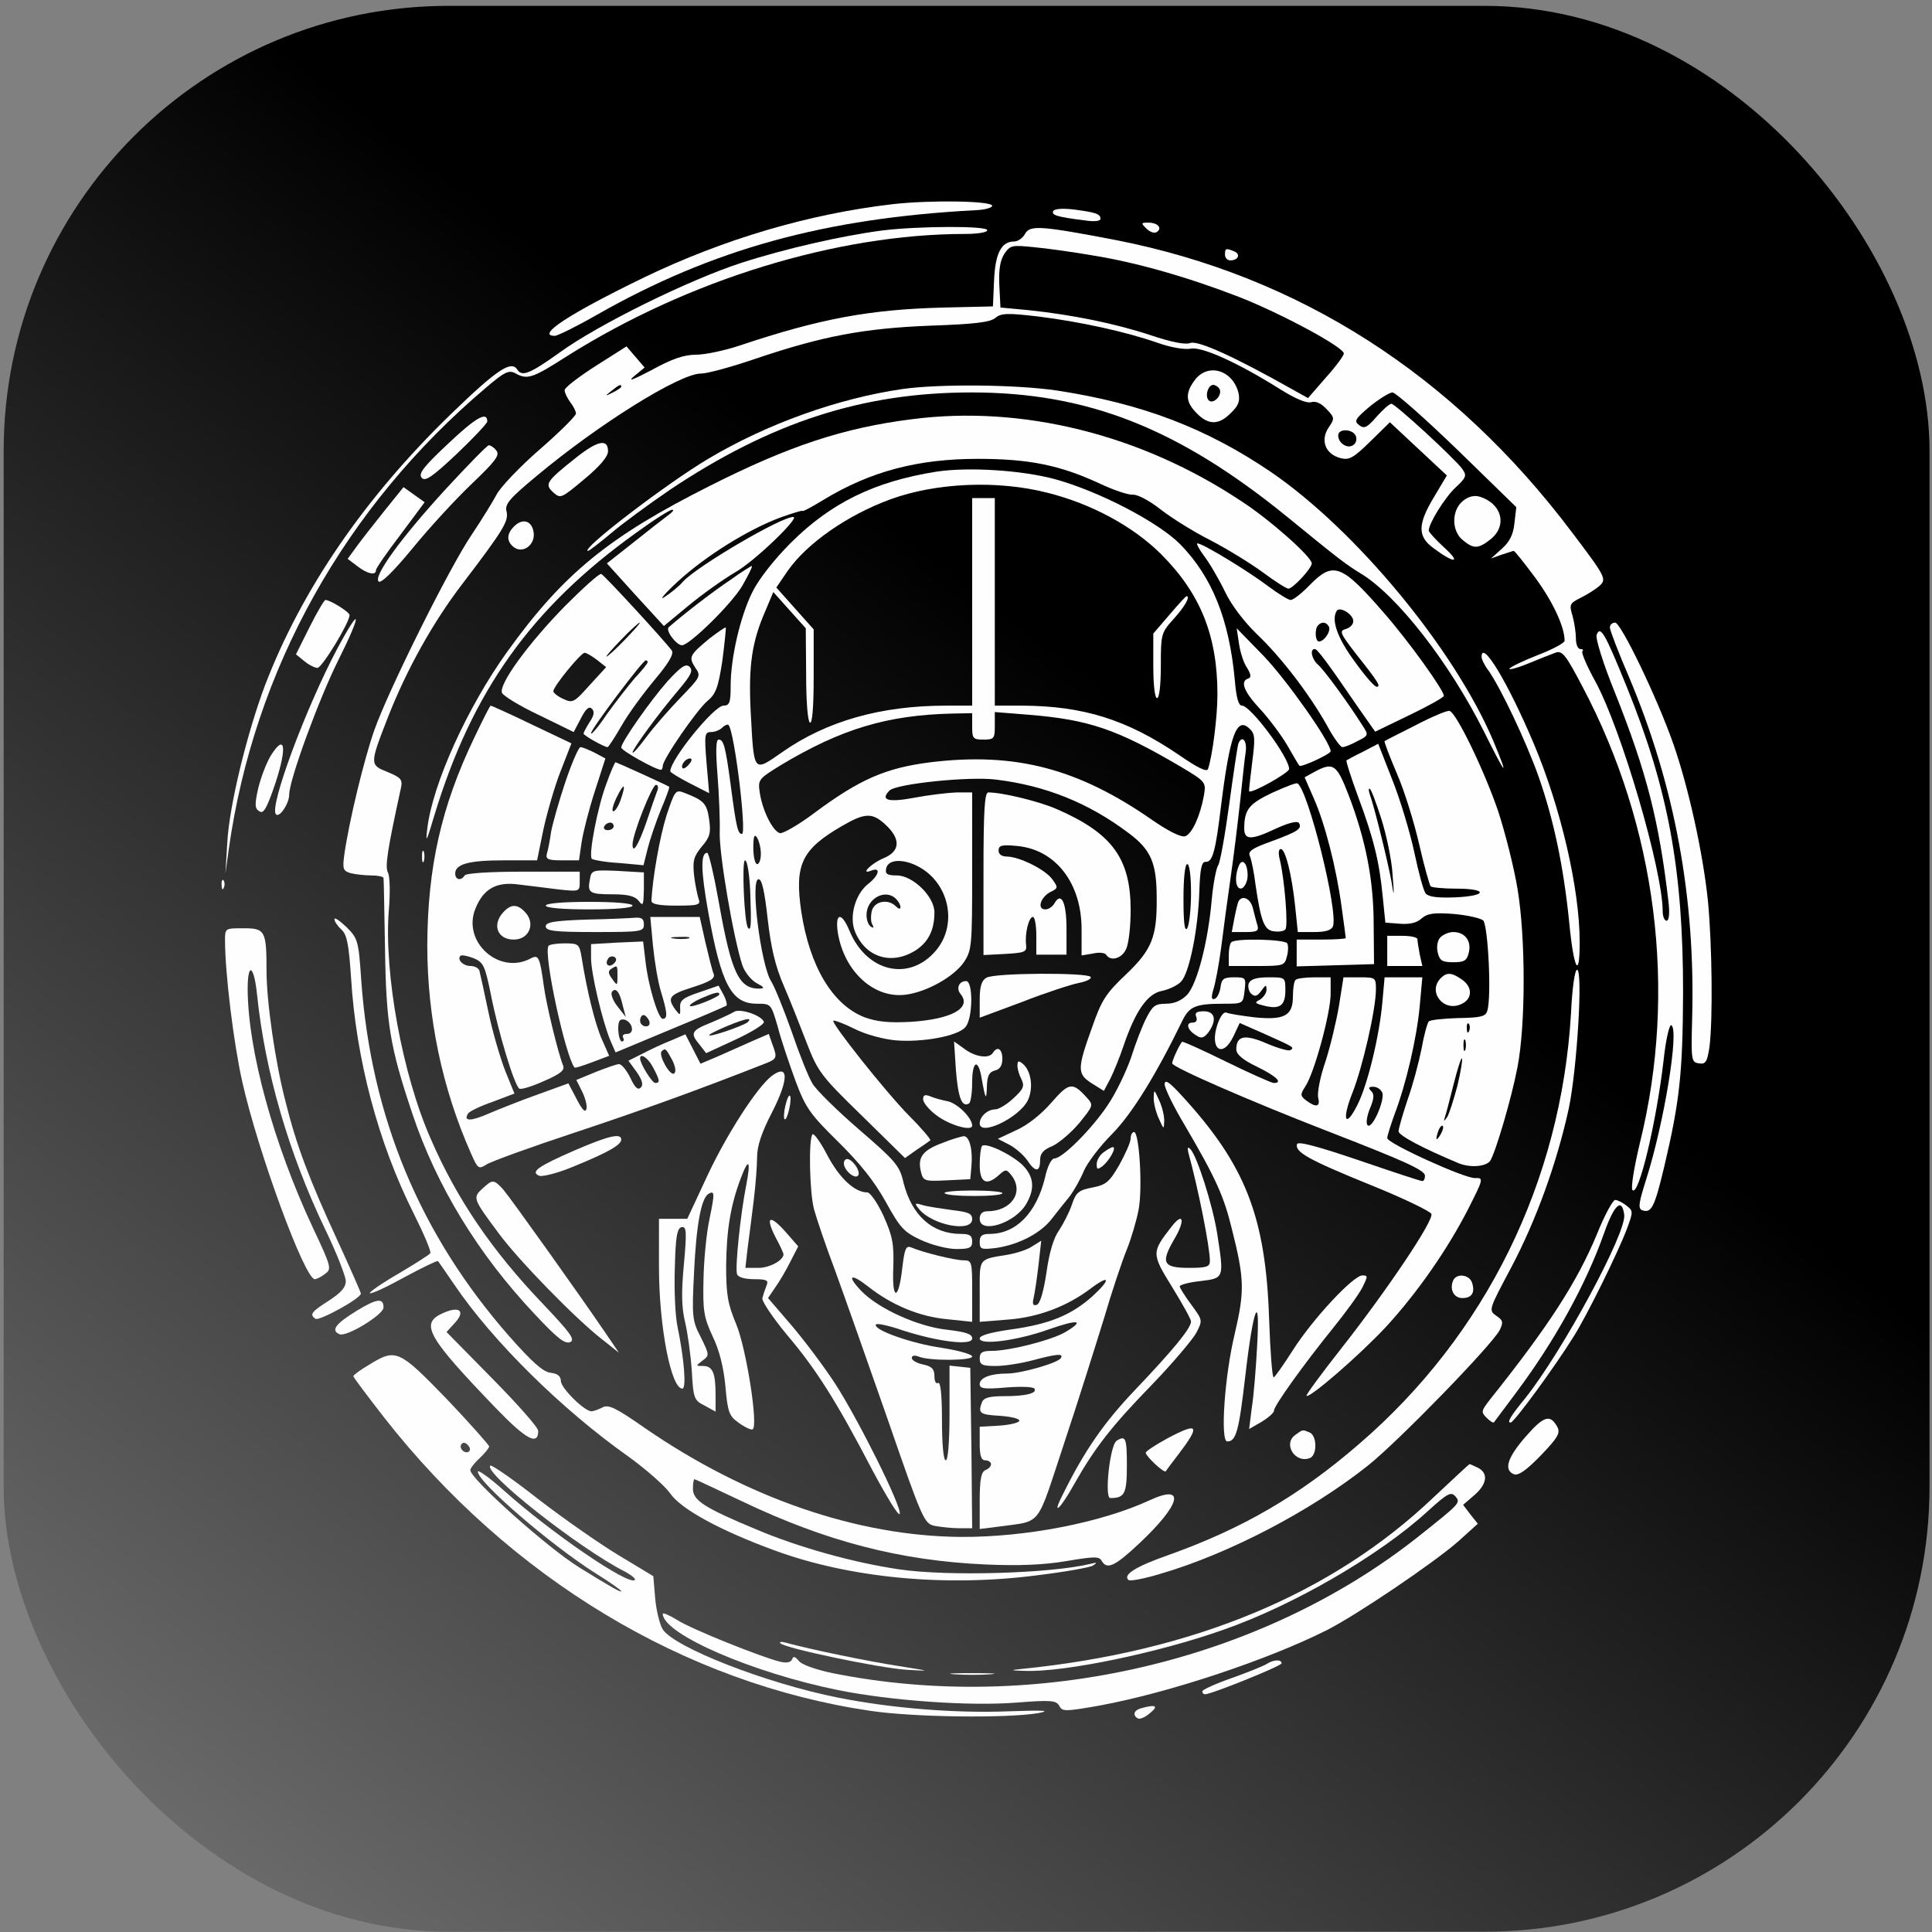 <?xml version="1.0" encoding="UTF-8" standalone="no"?>
<svg
   version="1.0"
   width="512pt"
   height="512pt"
   viewBox="0 0 512 512"
   preserveAspectRatio="xMidYMid meet"
   id="svg91"
   sodipodi:docname="Thanatology.svg"
   inkscape:version="1.4 (e7c3feb1, 2024-10-09)"
   inkscape:export-filename="../src-tauri/icons/32x32.png"
   inkscape:export-xdpi="4.5"
   inkscape:export-ydpi="4.5"
   xmlns:inkscape="http://www.inkscape.org/namespaces/inkscape"
   xmlns:sodipodi="http://sodipodi.sourceforge.net/DTD/sodipodi-0.dtd"
   xmlns:xlink="http://www.w3.org/1999/xlink"
   xmlns="http://www.w3.org/2000/svg"
   xmlns:svg="http://www.w3.org/2000/svg">
  <rect x="0" y="0" width="512" height="512" fill="#808080" stroke="none"/>
  <defs
     id="defs91">
    <linearGradient
       id="linearGradient5"
       inkscape:collect="always">
      <stop
         style="stop-color:#000000;stop-opacity:0;"
         offset="0"
         id="stop7" />
      <stop
         style="stop-color:#000000;stop-opacity:1;"
         offset="1"
         id="stop6" />
    </linearGradient>
    <inkscape:path-effect
       effect="fillet_chamfer"
       id="path-effect1"
       is_visible="true"
       lpeversion="1"
       nodesatellites_param="F,0,0,1,0,0,0,1 @ F,0,0,1,0,0,0,1 @ F,0,0,1,0,0,0,1 @ F,0,0,1,0,0,0,1"
       radius="0"
       unit="px"
       method="auto"
       mode="F"
       chamfer_steps="1"
       flexible="false"
       use_knot_distance="true"
       apply_no_radius="true"
       apply_with_radius="true"
       only_selected="false"
       hide_knots="false" />
    <linearGradient
       inkscape:collect="always"
       xlink:href="#linearGradient5"
       id="linearGradient7"
       x1="231.097"
       y1="565.112"
       x2="3119.546"
       y2="-3138.194"
       gradientUnits="userSpaceOnUse" />
  </defs>
  <sodipodi:namedview
     id="namedview91"
     pagecolor="#ffffff"
     bordercolor="#000000"
     borderopacity="0.25"
     inkscape:showpageshadow="2"
     inkscape:pageopacity="0.0"
     inkscape:pagecheckerboard="0"
     inkscape:deskcolor="#d1d1d1"
     inkscape:document-units="pt"
     inkscape:zoom="0.94780184"
     inkscape:cx="371.91318"
     inkscape:cy="329.18273"
     inkscape:window-width="1728"
     inkscape:window-height="1045"
     inkscape:window-x="0"
     inkscape:window-y="45"
     inkscape:window-maximized="0"
     inkscape:current-layer="g91"
     inkscape:export-bgcolor="#12121200" />
  <g
     transform="translate(0,512) scale(0.1,-0.1)"
     fill="#000000"
     stroke="none"
     id="g91">
    <rect
       style="color:#000000;font-style:normal;font-variant:normal;font-weight:normal;font-stretch:normal;font-size:medium;line-height:normal;font-family:sans-serif;font-variant-ligatures:normal;font-variant-position:normal;font-variant-caps:normal;font-variant-numeric:normal;font-variant-alternates:normal;font-variant-east-asian:normal;font-feature-settings:normal;font-variation-settings:normal;text-indent:0;text-align:start;text-decoration-line:none;text-decoration-style:solid;text-decoration-color:#000000;letter-spacing:normal;word-spacing:normal;text-transform:none;writing-mode:lr-tb;direction:ltr;text-orientation:mixed;dominant-baseline:auto;baseline-shift:baseline;text-anchor:start;white-space:normal;shape-padding:0;shape-margin:0;inline-size:0;clip-rule:nonzero;display:inline;overflow:visible;visibility:visible;isolation:auto;mix-blend-mode:normal;color-interpolation:sRGB;color-interpolation-filters:linearRGB;solid-color:#000000;solid-opacity:1;vector-effect:none;fill:url(#linearGradient7);fill-rule:nonzero;stroke:none;stroke-width:1.024;stroke-linecap:butt;stroke-linejoin:miter;stroke-miterlimit:4;stroke-dasharray:none;stroke-dashoffset:0;stroke-opacity:1;-inkscape-stroke:none;paint-order:markers fill stroke;color-rendering:auto;image-rendering:auto;shape-rendering:auto;text-rendering:auto;enable-background:accumulate;stop-color:#000000;stop-opacity:1"
       id="rect1"
       width="5103.729"
       height="5103.729"
       x="9.718"
       y="-5104.493"
       transform="scale(1,-1)"
       sodipodi:type="rect"
       ry="1179.044" />
    <g
       id="g1"
       transform="translate(6.347)">
      <path
         d="m 2360,4579 c -224,-26 -449,-93 -659,-194 -200,-97 -288,-155 -237,-155 7,0 58,25 112,56 306,174 604,256 1004,277 25,1 44,7 43,12 -4,13 -166,15 -263,4 z"
         id="path1"
         style="fill:#fffefe;fill-opacity:1" />
      <path
         d="m 2785,4561 c -6,-11 10,-16 83,-25 26,-4 42,-2 42,4 0,13 -11,17 -72,25 -27,3 -49,2 -53,-4 z"
         id="path2"
         style="fill:#fffefe;fill-opacity:1" />
      <path
         d="m 3032,4514 c 9,-9 21,-13 27,-9 16,10 3,25 -22,25 -20,0 -20,-1 -5,-16 z"
         id="path3"
         style="fill:#fffefe;fill-opacity:1" />
      <path
         d="m 2330,4509 c -106,-14 -256,-48 -373,-86 -138,-45 -378,-163 -480,-237 -78,-56 -100,-65 -112,-46 -16,26 -53,2 -176,-117 C 959,3800 793,3557 696,3304 648,3176 601,2984 596,2887 l -5,-82 9,65 c 67,475 307,906 682,1223 48,41 60,47 77,38 32,-18 45,-14 137,45 322,203 717,324 1055,324 33,0 59,4 59,10 0,12 -185,11 -280,-1 z"
         id="path4"
         style="fill:#fffefe;fill-opacity:1" />
      <path
         d="m 2710,4500 c -6,-11 -19,-20 -29,-20 -34,0 -50,-32 -53,-104 l -3,-68 -130,-3 c -196,-5 -327,-29 -542,-101 -39,-13 -91,-24 -115,-24 -31,0 -64,-11 -118,-41 -48,-25 -65,-32 -46,-16 l 28,23 -24,28 -24,28 -82,-52 c -45,-29 -82,-57 -82,-64 0,-7 7,-21 15,-32 8,-10 15,-24 15,-30 0,-6 -43,-49 -96,-95 -53,-46 -104,-100 -114,-119 -10,-19 -39,-66 -65,-105 -59,-86 -221,-412 -259,-519 -27,-76 -68,-245 -80,-332 -5,-37 -3,-42 17,-48 12,-3 37,-6 55,-6 17,0 32,-3 32,-7 1,-5 2,-89 4,-188 3,-198 13,-259 72,-435 64,-192 174,-373 325,-533 58,-62 79,-79 93,-74 15,6 3,23 -72,102 -133,139 -227,276 -296,435 -76,171 -125,441 -112,607 4,46 3,90 -2,100 -9,16 -1,63 34,224 5,23 1,28 -35,43 -48,19 -48,20 1,146 50,127 119,251 198,354 109,143 122,165 116,191 -5,19 8,34 79,93 165,138 380,272 436,272 17,0 83,18 147,40 175,59 284,80 462,87 117,4 159,9 172,21 15,12 31,13 115,3 111,-14 230,-40 316,-70 34,-12 70,-18 86,-15 30,6 125,-37 238,-108 40,-25 69,-37 81,-34 12,4 26,-2 41,-18 22,-23 22,-25 5,-50 -22,-34 -7,-70 32,-80 23,-6 34,0 79,44 l 52,51 76,-71 75,-70 -34,-57 c -44,-73 -44,-105 -1,-136 55,-41 74,-40 29,1 -23,21 -42,42 -42,46 0,19 43,88 71,114 29,27 30,32 18,49 -20,28 -178,173 -188,173 -5,0 -22,-15 -39,-34 -25,-29 -33,-33 -46,-23 -15,11 -11,17 28,50 25,20 52,37 60,37 8,0 86,-69 172,-152 l 156,-152 -5,-43 c -3,-30 -13,-49 -33,-67 l -29,-26 28,10 c 16,5 30,10 32,10 3,0 29,-33 58,-72 46,-63 77,-129 77,-166 0,-6 -32,-23 -71,-38 -38,-15 -72,-31 -75,-36 -3,-4 19,1 48,13 29,12 62,25 73,29 18,7 27,-3 72,-89 197,-372 252,-806 153,-1208 -16,-67 -25,-122 -20,-127 16,-17 62,173 82,341 6,58 16,100 21,96 21,-13 -19,-257 -66,-406 -20,-63 -23,-79 -12,-84 25,-9 33,6 59,115 41,174 49,246 50,462 0,324 -39,538 -149,809 -58,143 -70,164 -80,139 -4,-9 18,-79 49,-155 84,-211 116,-338 141,-550 4,-34 2,-53 -5,-53 -5,0 -10,11 -10,24 0,110 -110,485 -179,611 -22,40 -37,75 -34,79 4,3 1,6 -5,6 -7,0 -12,12 -12,28 0,15 -4,42 -9,60 -9,30 -8,33 22,48 18,9 40,23 49,31 20,18 18,23 -73,143 -314,417 -723,679 -1209,774 -199,38 -227,40 -240,16 z m 180,-57 c 118,-19 253,-58 390,-111 111,-44 275,-132 275,-149 0,-5 -21,-34 -48,-64 l -47,-54 -43,24 c -149,84 -249,130 -269,122 -14,-5 -49,2 -106,21 -94,31 -208,54 -322,66 l -75,7 -3,58 c -2,42 2,66 13,84 16,23 20,24 78,18 34,-3 105,-13 157,-22 z M 1640,4095 c 0,-2 -10,-9 -22,-15 -22,-11 -22,-10 -4,4 21,17 26,19 26,11 z m 1947,-131 c 3,-9 0,-20 -8,-24 -15,-10 -39,6 -39,26 0,19 39,18 47,-2 z"
         id="path5"
         style="fill:#fffefe;fill-opacity:1" />
      <path
         d="m 3240,4445 c 0,-8 6,-15 14,-15 22,0 28,17 10,24 -22,9 -24,8 -24,-9 z"
         id="path6"
         style="fill:#fffefe;fill-opacity:1" />
      <path
         d="m 3161,4114 c -27,-35 -26,-59 4,-89 31,-32 59,-32 91,1 20,19 24,31 20,52 -15,61 -80,81 -115,36 z m 64,-24 c 10,-16 -16,-43 -28,-31 -11,11 -2,41 12,41 5,0 13,-5 16,-10 z"
         id="path7"
         style="fill:#fffefe;fill-opacity:1" />
      <path
         d="m 2385,4089 c -171,-25 -358,-92 -513,-184 -110,-65 -343,-243 -320,-245 3,0 30,21 60,46 29,25 100,77 157,116 268,179 511,258 799,258 308,0 548,-95 836,-329 136,-111 155,-126 196,-151 96,-58 235,-236 327,-420 59,-119 67,-126 23,-21 -104,243 -363,556 -588,710 -172,117 -344,182 -567,216 -107,16 -312,18 -410,4 z"
         id="path8"
         style="fill:#fffefe;fill-opacity:1" />
      <path
         d="m 1181,3944 c -65,-61 -79,-79 -70,-90 9,-11 27,1 93,63 44,42 81,81 81,86 0,28 -30,11 -104,-59 z"
         id="path9"
         style="fill:#fffefe;fill-opacity:1" />
      <path
         d="m 2410,4009 c -182,-23 -326,-71 -534,-176 -269,-135 -390,-234 -538,-440 -105,-146 -198,-350 -212,-469 -5,-41 -2,-35 19,36 100,329 257,549 533,747 48,35 92,63 97,62 6,0 1,-6 -10,-14 -11,-8 -52,-40 -92,-72 l -71,-56 75,-83 76,-83 64,53 c 35,29 92,70 126,90 51,29 172,146 153,146 -33,0 -254,-130 -292,-171 -10,-12 -32,-30 -49,-41 -16,-11 -1,8 35,41 73,67 186,138 273,170 31,11 57,19 57,17 0,-3 26,11 57,30 124,75 249,108 408,108 137,0 218,-17 322,-65 38,-18 77,-31 89,-30 12,1 44,-16 72,-38 28,-22 88,-60 134,-83 46,-24 109,-63 140,-86 31,-23 61,-42 66,-42 12,0 62,54 62,67 0,17 -111,116 -187,165 -266,177 -581,255 -873,217 z"
         id="path10"
         style="fill:#fffefe;fill-opacity:1" />
      <path
         d="m 1520,3907 c -79,-63 -84,-70 -60,-92 19,-17 21,-16 82,35 41,34 63,60 63,74 0,34 -27,29 -85,-17 z"
         id="path11"
         style="fill:#fffefe;fill-opacity:1" />
      <path
         d="m 1175,3824 c -120,-131 -192,-231 -178,-245 6,-6 39,26 90,88 44,54 115,131 157,171 63,60 75,76 65,88 -6,8 -15,14 -20,14 -4,0 -55,-52 -114,-116 z"
         id="path12"
         style="fill:#fffefe;fill-opacity:1" />
      <path
         d="m 2475,3870 c -164,-26 -280,-83 -386,-189 -46,-46 -86,-98 -102,-131 -32,-65 -57,-174 -57,-247 0,-45 -3,-53 -19,-53 -25,0 -141,-143 -141,-174 0,-3 23,-17 52,-32 l 51,-26 -7,81 c -6,74 -5,81 12,81 10,0 23,5 30,12 6,6 14,9 16,7 16,-15 49,-289 36,-289 -11,0 -15,16 -30,130 -14,105 -19,120 -32,120 -7,0 -8,-29 -3,-92 4,-51 7,-120 6,-153 -2,-57 36,-280 60,-353 6,-18 23,-39 37,-47 21,-11 23,-14 9,-15 -55,-1 -75,41 -108,227 -13,73 -27,133 -31,133 -18,0 -17,-47 2,-154 35,-196 62,-246 130,-246 37,0 37,0 55,-62 9,-35 31,-99 47,-143 27,-72 39,-88 113,-161 58,-57 96,-105 126,-159 38,-69 48,-80 93,-101 28,-13 70,-24 94,-24 35,0 42,3 42,20 0,16 -7,20 -30,20 -76,0 -130,49 -152,136 -10,45 -21,57 -117,140 -58,50 -114,105 -124,122 -11,18 -36,81 -56,140 -21,59 -45,118 -54,132 -27,43 -56,270 -33,270 9,0 16,-33 24,-105 9,-77 20,-125 43,-178 17,-39 44,-108 61,-152 29,-75 38,-87 146,-192 l 114,-112 31,22 c 18,12 34,23 36,25 3,1 -22,31 -56,65 -63,64 -207,246 -201,252 2,2 27,-7 55,-21 29,-15 77,-28 110,-31 70,-6 165,11 185,35 20,22 21,122 2,122 -19,0 -27,-19 -15,-34 31,-37 -23,-67 -132,-74 -58,-3 -88,0 -122,12 -85,33 -146,135 -168,281 -18,124 1,164 108,226 62,36 81,36 117,2 39,-37 37,-69 -6,-87 -34,-14 -65,-46 -33,-33 26,10 20,-13 -8,-35 -35,-27 -52,-88 -35,-128 28,-67 95,-88 158,-50 35,22 52,54 52,102 0,42 -57,98 -100,98 -25,0 -31,4 -28,18 5,28 54,27 98,-2 72,-48 89,-150 34,-215 -70,-83 -183,-58 -229,52 -21,51 -39,49 -31,-5 17,-103 96,-175 180,-164 55,7 127,47 154,86 21,32 22,42 22,241 v 209 h -42 c -24,-1 -74,-7 -111,-14 -69,-13 -92,-7 -66,19 18,18 212,38 282,29 132,-16 246,-62 352,-142 59,-44 74,-79 74,-172 1,-103 -13,-137 -81,-202 -53,-50 -65,-68 -90,-140 -40,-111 -40,-124 -1,-149 l 32,-20 17,32 c 9,18 25,57 35,87 32,94 64,139 102,146 19,4 42,15 51,25 22,24 45,140 48,239 2,60 6,79 17,78 18,-1 26,28 40,144 24,194 42,243 77,208 14,-13 14,-27 6,-89 -5,-41 -9,-75 -8,-76 6,-7 106,49 106,59 0,31 -102,168 -125,168 -9,0 -15,20 -19,68 -15,161 -60,273 -145,360 -59,59 -215,140 -331,172 -88,24 -231,33 -315,20 z m 295,-56 c 116,-29 227,-89 301,-163 104,-104 149,-216 149,-371 0,-59 -13,-162 -25,-198 -3,-9 -29,4 -78,38 -137,93 -252,129 -414,130 h -73 v 275 275 h -30 -30 v -275 -275 h -69 c -173,0 -317,-41 -434,-123 -78,-54 -75,-58 -84,108 -6,120 3,184 39,266 l 21,50 43,-48 43,-48 1,-122 c 0,-70 4,-124 10,-128 6,-4 10,39 10,120 v 127 l -49,55 -50,56 30,44 c 51,73 158,148 273,190 121,44 284,51 416,17 z m -200,-619 c 0,-32 2,-35 30,-35 28,0 30,3 30,36 v 37 l 88,-7 c 161,-13 235,-38 405,-138 67,-40 67,-41 61,-77 -10,-54 -31,-100 -49,-107 -10,-4 -43,12 -88,43 -197,137 -363,180 -587,153 -119,-15 -188,-45 -309,-135 -41,-31 -82,-54 -90,-53 -19,4 -47,60 -54,108 -5,34 -3,36 57,73 159,95 280,132 454,136 l 52,1 z m -750,-100 c -7,-9 -15,-13 -17,-11 -7,7 7,26 19,26 6,0 6,-6 -2,-15 z m 190,-237 c 0,-16 -4,-28 -10,-28 -5,0 -10,19 -10,43 0,31 3,38 10,27 5,-8 10,-27 10,-42 z m -28,-105 c 3,-86 2,-101 -6,-92 -10,11 -17,179 -8,179 6,0 12,-37 14,-87 z m 1168,0 c 0,-43 -5,-85 -10,-93 -7,-10 -10,14 -10,78 0,55 4,92 10,92 6,0 10,-32 10,-77 z m -782,-15 c 7,-7 12,-16 12,-22 0,-6 -5,-5 -12,2 -21,21 -57,14 -64,-12 -3,-14 -3,-30 2,-37 4,-8 3,-9 -4,-5 -7,4 -12,18 -12,31 0,44 50,71 78,43 z"
         id="path13"
         style="fill:#fffefe;fill-opacity:1" />
      <path
         d="m 3093,3491 -43,-50 v -85 c 0,-51 4,-86 10,-86 6,0 10,35 10,86 0,85 1,87 35,125 29,32 44,59 33,59 -2,0 -22,-22 -45,-49 z"
         id="path14"
         style="fill:#fffefe;fill-opacity:1" />
      <path
         d="m 1013,3767 c -27,-34 -61,-77 -74,-95 l -24,-33 25,-19 c 27,-21 50,-26 50,-11 0,5 29,47 65,94 l 64,86 -28,20 -28,20 z"
         id="path15"
         style="fill:#fffefe;fill-opacity:1" />
      <path
         d="m 3870,3792 c -30,-25 -30,-80 1,-104 28,-23 40,-23 73,3 45,36 30,95 -30,113 -14,4 -30,0 -44,-12 z"
         id="path16"
         style="fill:#fffefe;fill-opacity:1" />
      <path
         d="m 1356,3725 c -20,-20 -20,-39 -2,-54 24,-20 58,4 54,37 -4,32 -29,40 -52,17 z"
         id="path17"
         style="fill:#fffefe;fill-opacity:1" />
      <path
         d="m 3185,3646 c 14,-18 39,-61 55,-94 17,-36 51,-80 85,-113 63,-60 137,-156 185,-241 17,-32 36,-58 41,-58 6,0 24,7 40,16 30,15 30,16 13,42 -38,60 -103,149 -118,161 -16,14 -22,41 -8,41 7,0 35,-38 113,-152 l 47,-67 91,44 c 50,24 91,47 91,51 0,15 -94,146 -159,220 -112,129 -134,137 -196,74 -21,-22 -44,-40 -51,-40 -6,0 -32,16 -59,36 -51,39 -174,114 -188,114 -4,0 4,-15 18,-34 z m 395,-172 c 0,-9 -9,-18 -20,-21 -18,-5 -15,-11 28,-67 58,-73 66,-86 54,-86 -6,0 -32,30 -59,68 -45,61 -62,109 -47,133 8,13 44,-9 44,-27 z m -65,-14 c 7,-12 -12,-40 -26,-40 -10,0 -12,34 -2,43 9,10 21,9 28,-3 z"
         id="path18"
         style="fill:#fffefe;fill-opacity:1" />
      <path
         d="m 1929,3583 c -45,-30 -118,-86 -163,-125 -10,-8 20,-48 35,-48 20,0 133,111 160,158 16,28 28,52 25,52 -2,0 -28,-16 -57,-37 z"
         id="path19"
         style="fill:#fffefe;fill-opacity:1" />
      <path
         d="m 1491,3514 c -96,-98 -176,-207 -167,-230 3,-8 47,-35 98,-59 l 92,-45 19,36 c 13,26 22,33 29,26 8,-8 6,-18 -6,-36 -9,-14 -16,-28 -16,-30 0,-5 55,-36 64,-36 2,0 19,26 37,57 18,32 58,86 88,122 37,44 51,68 45,77 -19,26 -178,199 -187,203 -5,2 -48,-37 -96,-85 z m 159,-89 c -24,-25 -46,-45 -49,-45 -3,0 15,20 39,45 24,25 46,45 49,45 3,0 -15,-20 -39,-45 z m -74,-54 24,-19 -44,-48 c -41,-46 -45,-48 -70,-36 -14,6 -26,16 -26,20 0,13 73,102 83,102 5,0 20,-9 33,-19 z m 134,-6 c 0,-3 -15,-22 -34,-42 -18,-21 -52,-65 -75,-97 -22,-33 -41,-55 -41,-49 0,11 137,193 145,193 3,0 5,-2 5,-5 z"
         id="path20"
         style="fill:#fffefe;fill-opacity:1" />
      <path
         d="m 814,3458 -36,-72 22,-18 c 12,-10 28,-18 35,-18 12,0 85,120 85,140 0,8 -51,40 -64,40 -3,0 -22,-32 -42,-72 z"
         id="path21"
         style="fill:#fffefe;fill-opacity:1" />
      <path
         d="m 888,3402 c -83,-156 -182,-421 -163,-440 9,-10 35,28 35,52 0,39 79,254 130,356 63,126 62,151 -2,32 z"
         id="path22"
         style="fill:#fffefe;fill-opacity:1" />
      <path
         d="m 4260,3457 c 0,-7 23,-67 51,-132 121,-287 176,-585 167,-905 -3,-111 -2,-115 18,-118 18,-3 22,4 28,44 9,71 7,269 -4,385 -13,128 -52,304 -92,418 -43,123 -139,321 -154,321 -8,0 -14,-6 -14,-13 z"
         id="path23"
         style="fill:#fffefe;fill-opacity:1" />
      <path
         d="m 1874,3428 c -53,-44 -56,-49 -38,-77 16,-23 14,-25 -39,-80 -30,-31 -71,-78 -91,-105 -20,-27 -36,-45 -36,-40 1,10 67,101 124,168 31,37 37,49 27,59 -10,9 -22,1 -58,-38 -46,-52 -123,-162 -123,-176 0,-8 91,-59 105,-59 3,0 5,5 5,10 0,18 90,148 118,172 23,19 29,36 40,107 6,47 10,86 9,88 -2,1 -21,-12 -43,-29 z"
         id="path24"
         style="fill:#fffefe;fill-opacity:1" />
      <path
         d="m 3277,3415 c 3,-22 12,-51 21,-64 11,-18 12,-26 4,-29 -23,-7 -12,-35 31,-81 24,-26 56,-69 72,-96 16,-28 30,-52 32,-54 4,-6 83,31 83,38 0,24 -116,188 -176,251 l -73,75 z"
         id="path25"
         style="fill:#fffefe;fill-opacity:1" />
      <path
         d="m 3920,3379 c 0,-6 8,-23 19,-37 33,-48 98,-185 131,-277 41,-116 67,-240 82,-387 12,-127 28,-157 28,-55 0,141 -50,357 -122,527 -68,161 -138,277 -138,229 z"
         id="path26"
         style="fill:#fffefe;fill-opacity:1" />
      <path
         d="m 1251,3166 c -88,-183 -124,-344 -125,-551 0,-190 39,-379 116,-552 18,-41 20,-42 41,-29 12,8 117,46 232,84 175,58 325,112 508,184 30,12 31,15 17,52 l -9,26 -46,-20 c -25,-11 -65,-29 -90,-40 l -45,-19 -20,39 -20,39 -37,-16 c -21,-8 -55,-24 -76,-35 l -38,-19 22,-30 c 15,-22 18,-34 11,-41 -8,-8 -16,0 -28,26 -10,20 -23,36 -30,36 -6,0 -34,-10 -62,-21 l -51,-21 15,-30 c 8,-16 14,-37 12,-46 -3,-12 -11,-4 -26,25 l -22,42 -80,-29 c -45,-16 -103,-39 -131,-51 -48,-21 -68,-21 -55,0 4,6 33,20 65,31 l 58,22 -24,59 c -13,33 -34,104 -45,157 -11,53 -22,103 -24,110 -2,6 -12,12 -23,12 -20,0 -37,17 -27,27 3,3 18,0 34,-6 27,-11 31,-20 47,-99 20,-101 62,-239 75,-247 5,-3 34,6 65,20 44,19 56,29 51,41 -14,35 -45,164 -51,210 -11,79 -14,85 -35,74 -84,-45 -183,45 -146,133 21,52 56,71 114,63 26,-3 73,-9 105,-13 57,-6 57,-6 57,21 v 26 h -149 c -89,0 -152,-4 -156,-10 -9,-15 -25,-12 -25,5 0,25 36,35 128,35 h 89 l 17,83 c 10,45 30,115 46,155 l 28,72 -105,50 c -58,28 -107,50 -109,50 -2,0 -21,-38 -43,-84 z m 524,-855 c 9,-18 11,-32 5,-36 -11,-7 -42,49 -33,59 10,9 11,8 28,-23 z m -50,-21 c 18,-34 18,-40 5,-40 -8,0 -40,51 -40,65 0,16 22,1 35,-25 z"
         id="path27"
         style="fill:#fffefe;fill-opacity:1" />
      <path
         d="m 3745,3198 c -44,-22 -81,-41 -82,-42 -2,-1 13,-40 33,-87 20,-46 46,-131 59,-188 13,-57 27,-106 30,-110 4,-3 34,-6 67,-6 85,0 84,-19 0,-23 -48,-2 -72,1 -80,10 -6,7 -19,56 -30,108 -11,52 -37,139 -58,192 l -38,97 -40,-21 c -23,-11 -42,-22 -44,-23 -2,-2 12,-45 31,-97 41,-110 56,-171 65,-264 l 7,-69 38,-3 c 26,-2 45,2 58,14 15,13 31,16 84,12 36,-3 71,-11 79,-17 13,-11 23,-204 11,-240 -4,-15 -18,-18 -77,-19 -39,-1 -75,-5 -78,-9 -4,-5 -13,-37 -19,-72 -7,-35 -23,-96 -37,-135 -13,-39 -24,-77 -24,-84 0,-11 64,-45 160,-85 30,-12 72,-9 83,7 14,22 56,164 72,247 22,113 22,345 0,475 -9,54 -32,146 -51,204 -36,106 -111,262 -129,266 -5,2 -46,-15 -90,-38 z m -91,-247 c 14,-44 28,-111 30,-148 5,-61 4,-63 -3,-18 -9,50 -46,200 -57,229 -3,9 -4,16 -1,16 4,0 17,-36 31,-79 z m 233,-563 c -3,-8 -6,-5 -6,6 -1,11 2,17 5,13 3,-3 4,-12 1,-19 z m -10,-50 c -3,-7 -5,-2 -5,12 0,14 2,19 5,13 2,-7 2,-19 0,-25 z m -21,-95 c -10,-38 -22,-75 -27,-83 -9,-13 -10,-13 -6,0 3,8 13,48 23,87 10,40 20,71 22,68 2,-2 -3,-35 -12,-72 z m -45,-130 c -12,-20 -14,-14 -5,12 4,9 9,14 11,11 3,-2 0,-13 -6,-23 z"
         id="path28"
         style="fill:#fffefe;fill-opacity:1" />
      <path
         d="m 3275,3148 c -2,-7 -13,-80 -24,-161 -11,-81 -24,-153 -29,-160 -5,-7 -13,-47 -17,-90 -10,-115 -39,-224 -65,-253 -16,-16 -34,-24 -57,-24 -28,0 -35,-6 -51,-37 -11,-21 -29,-68 -41,-106 -13,-37 -40,-94 -62,-126 -42,-63 -120,-141 -141,-141 -8,0 -19,-22 -25,-51 -23,-94 -77,-149 -147,-149 -20,0 -26,-5 -26,-21 0,-20 4,-21 45,-16 59,9 117,39 146,77 13,17 34,43 47,59 12,16 29,46 38,68 9,21 42,65 75,98 53,54 116,156 187,302 18,36 35,43 108,43 52,0 52,0 56,35 4,34 3,35 -28,35 -28,0 -33,-4 -36,-27 -2,-14 -9,-28 -15,-30 -9,-3 -10,3 -4,24 5,15 15,66 21,113 6,47 17,130 25,185 8,55 19,145 25,200 6,55 12,115 15,133 4,31 -11,45 -20,20 z"
         id="path29"
         style="fill:#fffefe;fill-opacity:1" />
      <path
         d="m 711,3117 c -11,-18 -26,-57 -33,-86 -10,-44 -9,-54 3,-61 11,-8 20,8 43,76 31,95 25,132 -13,71 z"
         id="path30"
         style="fill:#fffefe;fill-opacity:1" />
      <path
         d="m 1492,3048 c -17,-51 -34,-111 -38,-133 -3,-22 -8,-48 -11,-57 -4,-15 3,-18 40,-18 h 45 l 7,48 c 4,26 19,86 35,135 l 28,87 -28,15 c -16,8 -33,15 -38,15 -5,0 -23,-42 -40,-92 z"
         id="path31"
         style="fill:#fffefe;fill-opacity:1" />
      <path
         d="m 1601,3044 c -24,-63 -48,-190 -39,-200 4,-3 36,-9 72,-11 l 65,-6 11,44 c 6,24 22,71 35,103 14,33 24,60 22,61 -5,4 -140,65 -142,65 -2,0 -13,-25 -24,-56 z m 38,-42 c -6,-18 -15,-32 -20,-32 -5,0 -1,16 8,35 20,42 27,40 12,-3 z m 96,21 c -4,-10 -16,-45 -27,-78 -22,-64 -38,-90 -38,-63 0,28 52,158 62,158 6,0 7,-8 3,-17 z m -115,-93 c 0,-5 -7,-10 -16,-10 -8,0 -12,5 -9,10 3,6 10,10 16,10 5,0 9,-4 9,-10 z"
         id="path32"
         style="fill:#fffefe;fill-opacity:1" />
      <path
         d="m 3478,3075 -27,-15 24,-55 c 30,-67 60,-185 74,-288 6,-43 11,-80 11,-83 0,-2 -29,-4 -65,-4 h -65 v -35 -36 l 103,3 102,3 -1,105 c 0,118 -21,224 -66,342 -32,83 -41,89 -90,63 z"
         id="path33"
         style="fill:#fffefe;fill-opacity:1" />
      <path
         d="m 3365,3019 c -61,-29 -73,-44 -74,-91 -1,-35 16,-36 86,-3 33,15 55,20 59,14 9,-15 -3,-23 -74,-49 -50,-18 -62,-26 -56,-39 4,-9 11,-43 15,-76 14,-96 23,-120 48,-123 13,-2 27,0 31,5 8,8 -2,133 -15,186 -4,16 -3,27 3,27 12,0 29,-67 38,-152 l 7,-68 h 44 c 30,0 45,5 49,15 15,39 -66,363 -94,379 -4,2 -34,-10 -67,-25 z"
         id="path34"
         style="fill:#fffefe;fill-opacity:1" />
      <path
         d="m 1760,2959 c -18,-57 -37,-166 -40,-226 0,-9 20,-13 66,-13 59,0 65,2 59,18 -3,9 -9,37 -12,62 -4,39 -1,50 20,76 22,25 25,37 20,72 -6,43 -14,51 -66,71 -23,9 -25,6 -47,-60 z"
         id="path35"
         style="fill:#fffefe;fill-opacity:1" />
      <path
         d="m 2600,2805 v -216 l 58,3 c 50,3 57,5 55,23 -4,30 7,75 18,75 5,0 9,-22 9,-50 v -50 h 40 40 v 69 c 0,70 -14,99 -32,67 -5,-9 -16,-16 -24,-16 -23,0 -13,32 13,46 21,10 21,12 6,33 -18,26 -86,60 -120,61 -15,0 -23,6 -23,16 0,14 9,16 50,12 102,-10 170,-99 170,-221 v -69 l 30,5 c 16,4 32,2 35,-3 12,-19 42,-10 53,15 7,14 12,61 12,103 0,136 -48,203 -194,267 -47,21 -146,45 -183,45 -10,0 -13,-44 -13,-215 z"
         id="path36"
         style="fill:#fffefe;fill-opacity:1" />
      <path
         d="m 1112,2850 c 0,-14 2,-19 5,-12 2,6 2,18 0,25 -3,6 -5,1 -5,-13 z"
         id="path37"
         style="fill:#fffefe;fill-opacity:1" />
      <path
         d="m 3276,2824 c -12,-31 -7,-64 9,-58 8,4 15,19 15,34 0,33 -15,48 -24,24 z"
         id="path38"
         style="fill:#fffefe;fill-opacity:1" />
      <path
         d="m 1557,2790 c -7,-36 -2,-40 60,-40 41,0 59,-5 69,-17 12,-16 13,-12 14,29 v 46 l -69,4 c -67,3 -70,2 -74,-22 z"
         id="path39"
         style="fill:#fffefe;fill-opacity:1" />
      <path
         d="m 581,2774 c 0,-11 3,-14 6,-6 3,7 2,16 -1,19 -3,4 -6,-2 -5,-13 z"
         id="path40"
         style="fill:#fffefe;fill-opacity:1" />
      <path
         d="m 3276,2732 c -2,-4 -7,-24 -11,-45 l -7,-37 h 37 c 30,0 35,3 31,18 -3,9 -8,29 -12,45 -6,25 -27,36 -38,19 z"
         id="path41"
         style="fill:#fffefe;fill-opacity:1" />
      <path
         d="m 1440,2720 c 0,-6 45,-10 115,-10 70,0 115,4 115,10 0,6 -45,10 -115,10 -70,0 -115,-4 -115,-10 z"
         id="path42"
         style="fill:#fffefe;fill-opacity:1" />
      <path
         d="m 1327,2702 c -30,-33 -15,-72 28,-72 42,0 59,44 29,74 -20,21 -37,20 -57,-2 z"
         id="path43"
         style="fill:#fffefe;fill-opacity:1" />
      <path
         d="m 880,2684 c 0,-6 8,-18 19,-28 14,-13 19,-38 25,-127 13,-215 72,-438 166,-625 27,-54 47,-101 44,-105 -2,-4 -40,-28 -84,-54 -45,-26 -79,-50 -76,-52 3,-3 44,16 91,42 48,26 88,45 89,43 2,-1 21,-30 44,-63 101,-149 284,-330 461,-455 47,-34 97,-78 111,-98 28,-41 132,-98 277,-151 199,-73 451,-97 693,-66 74,9 142,21 150,26 12,8 11,9 -5,5 -105,-26 -380,-34 -508,-15 -123,18 -268,59 -377,105 -142,59 -170,78 -170,109 0,14 2,25 4,25 2,0 59,-27 127,-59 222,-106 419,-157 644,-167 90,-4 156,-1 215,9 72,12 86,13 93,1 14,-25 35,-15 99,45 112,105 125,160 28,115 -128,-59 -327,-98 -500,-97 -275,2 -570,104 -838,289 -76,53 -96,63 -112,54 -10,-5 -23,-10 -29,-10 -19,0 -81,62 -81,80 0,13 -9,20 -27,22 -20,2 -49,28 -110,97 -236,269 -366,580 -392,943 -7,105 -9,111 -39,141 -18,17 -32,27 -32,21 z"
         id="path44"
         style="fill:#fffefe;fill-opacity:1" />
      <path
         d="m 1548,2683 c -87,-3 -108,-7 -108,-18 0,-12 22,-15 130,-15 123,0 130,1 130,20 0,15 -6,19 -22,18 -13,-1 -71,-4 -130,-5 z"
         id="path45"
         style="fill:#fffefe;fill-opacity:1" />
      <path
         d="m 1724,2615 c 4,-41 13,-96 21,-122 17,-56 19,-73 5,-73 -12,0 -39,89 -46,155 l -6,50 -69,-3 -69,-4 v -37 c 0,-41 30,-167 51,-218 l 14,-32 144,60 c 80,33 147,62 150,64 2,3 -1,16 -8,29 l -13,24 -52,-18 c -42,-14 -51,-21 -50,-40 1,-22 0,-22 -13,-5 -22,31 -16,39 47,59 47,15 59,23 55,35 -4,9 -13,46 -22,84 l -15,67 h -65 -66 z m 94,18 c -10,-2 -28,-2 -40,0 -13,2 -5,4 17,4 22,1 32,-1 23,-4 z m -197,-66 c -13,-13 -26,-3 -16,12 3,6 11,8 17,5 6,-4 6,-10 -1,-17 z m 9,-34 c 0,-26 -1,-26 -14,-7 -11,14 -11,21 -3,26 17,11 17,11 17,-19 z m 14,-78 8,-30 -22,28 c -12,15 -18,32 -15,38 10,14 21,1 29,-36 z m 256,30 c 0,-7 -72,-36 -78,-31 -2,3 11,12 29,20 37,16 49,19 49,11 z m -186,-70 c 3,-9 0,-15 -9,-15 -8,0 -15,7 -15,15 0,8 4,15 9,15 5,0 11,-7 15,-15 z m -46,-18 c 2,-10 -3,-17 -13,-17 -9,0 -13,-4 -10,-10 3,-5 2,-10 -3,-10 -5,0 -9,14 -10,31 0,23 3,29 16,27 9,-2 18,-11 20,-21 z"
         id="path46"
         style="fill:#fffefe;fill-opacity:1" />
      <path
         d="m 590,2628 c 0,-87 23,-275 46,-376 41,-183 165,-522 192,-522 4,0 17,6 27,14 18,13 17,18 -32,122 -104,222 -172,469 -173,632 0,75 17,64 25,-15 21,-202 83,-418 181,-622 30,-62 54,-124 54,-136 0,-17 -13,-31 -45,-52 -46,-29 -52,-37 -35,-48 10,-6 120,54 120,67 0,3 -29,69 -64,145 -72,156 -107,248 -135,361 -28,106 -51,268 -51,349 0,107 -4,113 -61,113 -49,0 -49,0 -49,-32 z"
         id="path47"
         style="fill:#fffefe;fill-opacity:1" />
      <path
         d="m 3810,2635 c -7,-8 -10,-25 -6,-40 5,-21 12,-25 41,-25 29,0 36,4 41,25 8,31 -10,55 -41,55 -12,0 -28,-7 -35,-15 z"
         id="path48"
         style="fill:#fffefe;fill-opacity:1" />
      <path
         d="m 3670,2600 v -40 h 46 47 l -7,31 c -3,17 -6,35 -6,40 0,5 -18,9 -40,9 h -40 z"
         id="path49"
         style="fill:#fffefe;fill-opacity:1" />
      <path
         d="m 3257,2623 c -4,-3 -7,-19 -7,-35 v -28 h 74 c 71,0 74,1 80,25 4,14 4,30 1,35 -7,11 -138,14 -148,3 z"
         id="path50"
         style="fill:#fffefe;fill-opacity:1" />
      <path
         d="m 1447,2613 c -13,-23 44,-288 69,-322 2,-2 23,5 47,14 l 45,17 -19,43 c -18,40 -40,129 -54,218 -6,35 -8,37 -45,37 -21,0 -41,-3 -43,-7 z"
         id="path51"
         style="fill:#fffefe;fill-opacity:1" />
      <path
         d="m 4157,2435 c -26,-446 -226,-853 -562,-1142 -157,-136 -309,-224 -502,-293 -89,-31 -124,-53 -109,-67 4,-4 41,3 84,16 182,53 400,167 552,288 82,66 326,317 348,358 10,21 9,26 -9,38 -21,15 -20,16 40,129 65,123 120,274 152,420 22,104 38,368 22,368 -6,0 -13,-50 -16,-115 z"
         id="path52"
         style="fill:#fffefe;fill-opacity:1" />
      <path
         d="m 2608,2529 c -13,-7 -18,-23 -18,-58 v -48 l 113,42 c 61,24 129,46 149,50 21,4 35,11 32,16 -7,12 -255,11 -276,-2 z"
         id="path53"
         style="fill:#fffefe;fill-opacity:1" />
      <path
         d="m 3812,2528 c -36,-36 7,-91 54,-69 30,13 31,45 2,65 -27,19 -40,20 -56,4 z"
         id="path54"
         style="fill:#fffefe;fill-opacity:1" />
      <path
         d="m 3303,2514 c -3,-8 0,-21 6,-27 10,-9 16,-8 27,7 12,17 14,17 14,3 0,-9 -8,-20 -17,-26 -16,-8 -14,-10 10,-16 42,-11 57,0 57,40 0,35 0,35 -45,35 -32,0 -47,-5 -52,-16 z"
         id="path55"
         style="fill:#fffefe;fill-opacity:1" />
      <path
         d="m 3427,2523 c -4,-3 -7,-23 -7,-44 0,-51 -23,-63 -102,-55 -33,4 -65,9 -73,12 -8,4 -17,-8 -25,-31 -22,-66 14,-92 43,-30 l 16,34 68,-30 c 76,-34 78,-35 66,-42 -4,-3 -33,5 -63,18 -58,25 -80,20 -80,-16 0,-13 17,-28 55,-46 51,-25 70,-43 44,-43 -5,0 -62,25 -125,56 -63,31 -116,55 -118,53 -8,-10 -26,-49 -26,-57 0,-10 209,-101 410,-179 206,-80 260,-104 260,-119 0,-8 -3,-14 -7,-14 -5,0 -80,25 -168,55 -109,37 -161,51 -164,43 -7,-21 34,-43 194,-108 87,-35 159,-70 162,-77 7,-17 -118,-203 -240,-358 -52,-66 -93,-122 -91,-124 7,-8 139,106 210,182 83,90 163,205 218,312 41,81 42,84 19,83 -26,-2 -233,92 -233,106 0,6 9,34 19,62 31,81 59,202 67,287 l 7,77 h -50 -50 l -6,-67 c -8,-89 -39,-218 -66,-271 -32,-64 -42,-41 -14,30 27,67 63,223 63,276 0,31 -1,32 -43,32 h -43 l -12,-76 c -7,-41 -23,-108 -36,-148 -14,-40 -22,-83 -19,-95 6,-24 -5,-27 -31,-8 -17,13 -17,16 -3,38 24,36 67,195 67,245 v 44 h -43 c -24,0 -47,-3 -50,-7 z m 230,-299 c 7,-19 -27,-98 -39,-86 -5,5 -2,24 6,44 11,26 12,38 4,46 -9,9 -8,12 5,12 10,0 20,-7 24,-16 z"
         id="path56"
         style="fill:#fffefe;fill-opacity:1" />
      <path
         d="m 1940,2439 c -8,-5 -36,-18 -62,-29 -53,-21 -56,-28 -30,-59 l 17,-22 78,36 c 43,20 77,41 75,47 -6,17 -62,36 -78,27 z m 35,-28 c -12,-10 -111,-44 -101,-33 9,8 86,41 101,41 6,1 6,-2 0,-8 z"
         id="path57"
         style="fill:#fffefe;fill-opacity:1" />
      <path
         d="m 3164,2425 c 3,-9 0,-15 -10,-15 -19,0 -14,-20 10,-34 13,-9 20,-7 32,8 23,32 18,56 -12,56 -19,0 -25,-4 -20,-15 z"
         id="path58"
         style="fill:#fffefe;fill-opacity:1" />
      <path
         d="m 2527,2283 c 6,-73 16,-99 35,-87 4,3 8,27 8,55 0,58 16,65 25,12 10,-57 13,-62 14,-22 1,28 6,38 21,42 14,3 20,14 20,31 0,26 -13,35 -25,16 -10,-16 -45,-12 -75,10 l -28,20 z"
         id="path59"
         style="fill:#fffefe;fill-opacity:1" />
      <path
         d="m 2690,2296 c 0,-10 5,-26 11,-37 8,-17 5,-25 -21,-49 -18,-17 -40,-30 -49,-30 -20,0 -41,-19 -41,-37 0,-35 103,14 127,60 16,32 10,79 -13,98 -11,9 -14,8 -14,-5 z"
         id="path60"
         style="fill:#fffefe;fill-opacity:1" />
      <path
         d="m 2038,2268 c -39,-31 -117,-152 -168,-260 l -55,-118 h -37 -38 v -127 c 0,-159 32,-323 62,-323 11,0 5,78 -13,165 -6,28 -9,97 -7,155 2,83 6,105 18,108 13,2 14,-11 6,-99 -7,-75 -6,-114 3,-152 7,-29 15,-87 18,-130 4,-73 6,-78 34,-92 l 29,-16 v 45 c 0,58 -8,76 -33,76 -20,0 -20,0 -2,14 19,14 19,15 -4,62 -23,44 -24,54 -18,173 6,126 19,195 38,207 17,10 17,2 3,-66 -8,-36 -15,-108 -16,-160 -2,-84 1,-101 24,-151 18,-37 29,-81 34,-132 6,-70 10,-80 36,-98 15,-11 32,-19 36,-17 16,6 -16,212 -43,278 -23,55 -27,79 -27,156 1,95 12,161 39,232 21,56 27,47 14,-20 -15,-76 -30,-219 -24,-235 3,-8 21,-13 45,-13 34,0 39,-3 33,-17 -4,-10 -9,-25 -11,-33 -2,-8 27,-51 64,-96 79,-93 132,-177 227,-359 38,-71 70,-124 73,-117 6,18 -109,249 -171,345 -30,46 -82,115 -116,155 l -62,72 19,28 c 11,15 29,46 40,68 l 21,41 -34,39 c -42,47 -54,40 -26,-15 12,-22 21,-42 21,-45 0,-16 -37,-36 -66,-36 h -35 l 6,53 c 4,28 11,85 16,125 5,40 9,92 9,115 0,30 12,66 40,120 45,88 44,130 -2,95 z"
         id="path61"
         style="fill:#fffefe;fill-opacity:1" />
      <path
         d="m 3080,2247 c 0,-11 24,-60 54,-110 82,-140 103,-187 124,-273 34,-134 34,-166 8,-278 -27,-111 -39,-286 -20,-286 24,0 31,29 48,175 21,182 40,228 31,75 -3,-58 -9,-130 -14,-161 l -7,-56 33,19 c 18,11 33,24 33,30 0,13 80,124 156,218 34,42 69,90 78,108 15,30 15,32 0,32 -24,0 -132,-116 -184,-198 -25,-39 -48,-72 -51,-72 -4,0 -9,69 -12,153 -9,274 -63,410 -232,594 -33,36 -44,43 -45,30 z"
         id="path62"
         style="fill:#fffefe;fill-opacity:1" />
      <path
         d="m 2780,2198 c -26,-30 -63,-60 -93,-73 l -49,-23 31,-16 c 17,-9 38,-28 47,-41 21,-32 34,-32 34,0 0,18 8,28 33,38 17,8 49,35 71,61 37,46 38,47 20,67 -38,42 -47,41 -94,-13 z"
         id="path63"
         style="fill:#fffefe;fill-opacity:1" />
      <path
         d="m 3051,2210 c 0,-14 6,-38 14,-55 13,-29 13,-29 14,-5 0,14 -6,39 -14,55 -13,29 -13,29 -14,5 z"
         id="path64"
         style="fill:#fffefe;fill-opacity:1" />
      <path
         d="m 2075,2190 c -4,-17 -5,-34 -2,-36 3,-3 8,9 12,26 4,17 5,34 2,36 -3,3 -8,-9 -12,-26 z"
         id="path65"
         style="fill:#fffefe;fill-opacity:1" />
      <path
         d="m 2440,2207 c 0,-9 15,-27 33,-41 36,-28 97,-45 97,-29 0,21 -41,61 -67,65 -16,3 -36,9 -45,13 -13,5 -18,3 -18,-8 z"
         id="path66"
         style="fill:#fffefe;fill-opacity:1" />
      <path
         d="m 2147,2114 c -11,-11 -8,-155 4,-199 6,-22 30,-94 55,-160 24,-66 87,-244 140,-396 94,-272 97,-277 126,-283 17,-3 46,-6 64,-6 h 34 l -2,213 -3,212 -27,3 -28,3 v -125 c 0,-77 -4,-126 -10,-126 -6,0 -10,42 -10,106 0,67 -4,103 -10,99 -6,-3 -10,4 -10,18 0,19 -7,26 -30,31 -16,3 -30,11 -30,17 0,7 7,8 18,4 27,-12 142,-11 142,0 0,6 -36,16 -80,23 -79,11 -184,48 -175,62 2,4 35,-3 72,-16 94,-30 183,-41 183,-21 0,12 -17,17 -66,23 -77,8 -183,56 -228,103 -40,42 -28,48 19,11 61,-48 134,-79 208,-86 l 67,-7 v 82 c 0,78 -1,81 -23,81 -23,0 -108,21 -138,34 -14,6 -18,-2 -24,-53 -10,-90 -28,-89 -24,0 2,63 -2,83 -26,137 -16,34 -35,62 -43,62 -33,0 -73,37 -105,97 -18,35 -36,60 -40,57 z"
         id="path67"
         style="fill:#fffefe;fill-opacity:1" />
      <path
         d="m 2990,2103 c 0,-10 -14,-41 -30,-70 -26,-45 -35,-53 -71,-60 -37,-7 -44,-13 -55,-46 -7,-21 -23,-51 -34,-68 -14,-19 -26,-59 -33,-111 -8,-52 -17,-83 -26,-86 -10,-3 -12,2 -8,19 3,13 9,53 13,88 l 7,63 -24,-15 c -13,-9 -42,-18 -64,-22 -79,-13 -75,-8 -75,-97 v -81 l 75,6 c 80,6 157,35 220,83 51,38 53,24 4,-21 -56,-50 -114,-74 -215,-88 -56,-8 -84,-16 -84,-24 0,-19 99,-6 183,24 77,27 97,25 46,-6 -36,-22 -149,-51 -198,-51 -24,0 -31,-4 -31,-20 0,-17 7,-20 43,-20 23,0 67,7 97,15 64,17 83,19 75,6 -7,-13 -106,-41 -142,-41 -44,0 -73,-11 -73,-28 0,-12 11,-14 70,-9 38,3 72,2 75,-3 8,-12 -22,-20 -80,-20 -39,0 -54,-4 -59,-16 -11,-29 -6,-33 47,-36 28,-2 52,-7 52,-13 0,-5 -24,-11 -52,-13 l -53,-3 v -45 c 0,-32 4,-44 15,-44 8,0 15,-5 15,-10 0,-6 -7,-13 -15,-16 -11,-5 -15,-24 -15,-81 v -75 l 48,6 c 119,17 100,-7 175,219 37,111 84,261 106,332 21,72 49,155 61,184 12,30 26,78 31,105 11,56 2,206 -12,206 -5,0 -9,-8 -9,-17 z"
         id="path68"
         style="fill:#fffefe;fill-opacity:1" />
      <path
         d="m 1518,2072 c -99,-43 -120,-58 -95,-68 9,-3 52,8 94,26 88,36 123,56 123,70 0,18 -34,10 -122,-28 z"
         id="path69"
         style="fill:#fffefe;fill-opacity:1" />
      <path
         d="m 2491,2091 c -52,-19 -66,-38 -57,-75 6,-26 9,-27 69,-24 l 62,3 3,34 c 4,44 -5,81 -21,80 -6,-1 -32,-8 -56,-18 z"
         id="path70"
         style="fill:#fffefe;fill-opacity:1" />
      <path
         d="m 2596,2083 c -3,-4 -6,-26 -6,-50 0,-48 18,-57 52,-26 17,15 19,15 33,-3 33,-44 -2,-94 -65,-94 -13,0 -20,-7 -20,-20 0,-41 93,-12 123,39 24,41 21,73 -10,104 -31,29 -97,60 -107,50 z"
         id="path71"
         style="fill:#fffefe;fill-opacity:1" />
      <path
         d="m 2918,2066 c -10,-7 -18,-21 -18,-31 0,-15 2,-15 16,-5 19,16 37,50 27,50 -4,0 -16,-7 -25,-14 z"
         id="path72"
         style="fill:#fffefe;fill-opacity:1" />
      <path
         d="m 3143,2065 c 26,-94 57,-250 57,-287 0,-15 -9,-18 -55,-18 -69,0 -76,13 -40,75 30,50 25,75 -6,35 -54,-69 -54,-72 1,-161 27,-44 50,-85 50,-91 0,-18 -48,-76 -146,-179 -84,-88 -135,-161 -193,-278 -32,-62 -8,-42 30,27 54,95 98,152 205,262 56,58 109,121 118,138 17,33 17,33 -13,74 -17,23 -31,45 -31,49 0,4 25,11 55,14 63,8 63,6 44,128 -12,74 -53,204 -71,222 -7,7 -8,3 -5,-10 z"
         id="path73"
         style="fill:#fffefe;fill-opacity:1" />
      <path
         d="m 2230,2037 c 0,-18 28,-42 37,-33 9,8 -9,38 -25,44 -7,2 -12,-3 -12,-11 z"
         id="path74"
         style="fill:#fffefe;fill-opacity:1" />
      <path
         d="m 1272,1970 c -26,-24 -25,-27 43,-118 51,-70 206,-229 275,-282 l 44,-35 -34,50 c -70,103 -254,361 -273,383 -25,27 -28,27 -55,2 z"
         id="path75"
         style="fill:#fffefe;fill-opacity:1" />
      <path
         d="m 2497,1958 c 6,-10 153,-10 153,0 0,4 -36,7 -79,7 -44,0 -77,-3 -74,-7 z"
         id="path76"
         style="fill:#fffefe;fill-opacity:1" />
      <path
         d="m 4226,1850 c -53,-128 -129,-245 -283,-438 -24,-31 -25,-34 -10,-49 9,-9 18,-15 20,-12 2,2 28,38 59,79 103,138 185,287 233,423 27,76 47,93 53,48 7,-47 -164,-363 -262,-486 -41,-50 -49,-65 -39,-65 9,0 118,149 167,228 36,57 118,224 141,285 17,46 17,48 -1,62 -10,8 -24,15 -30,15 -6,0 -28,-40 -48,-90 z"
         id="path77"
         style="fill:#fffefe;fill-opacity:1" />
      <path
         d="m 2430,1915 c 35,-42 140,-62 140,-26 0,15 -10,19 -52,24 -29,4 -64,9 -78,13 -23,7 -24,6 -10,-11 z"
         id="path78"
         style="fill:#fffefe;fill-opacity:1" />
      <path
         d="m 3844,1725 c -9,-23 3,-45 25,-45 25,0 34,14 26,40 -7,23 -43,27 -51,5 z"
         id="path79"
         style="fill:#fffefe;fill-opacity:1" />
      <path
         d="m 940,1647 c -57,-35 -71,-53 -46,-63 19,-7 116,52 116,71 0,26 -17,24 -70,-8 z"
         id="path80"
         style="fill:#fffefe;fill-opacity:1" />
      <path
         d="m 1163,1638 c -56,-27 -34,-64 145,-250 80,-83 112,-100 112,-60 0,9 -55,71 -122,139 l -121,123 21,23 c 32,34 12,48 -35,25 z"
         id="path81"
         style="fill:#fffefe;fill-opacity:1" />
      <path
         d="m 973,1504 c -24,-14 -43,-28 -43,-31 0,-3 37,-52 82,-110 333,-425 797,-705 1289,-777 114,-17 360,-20 444,-6 36,7 15,8 -74,5 -145,-6 -315,8 -456,36 -191,38 -434,133 -465,181 -8,13 -17,49 -20,82 l -5,59 -93,56 c -51,31 -147,98 -213,149 -66,52 -123,91 -126,88 -19,-19 234,-218 355,-280 19,-10 31,-20 28,-23 -16,-16 -222,125 -347,237 -38,34 -69,56 -69,50 0,-28 194,-195 313,-270 37,-23 67,-44 67,-47 0,-4 -24,9 -111,63 -83,51 -289,235 -289,258 0,5 11,19 25,32 14,13 25,27 25,31 -1,4 -51,61 -113,126 -126,130 -134,134 -204,91 z m 264,-230 c -9,-9 -28,6 -21,18 4,6 10,6 17,-1 6,-6 8,-13 4,-17 z"
         id="path82"
         style="fill:#fffefe;fill-opacity:1" />
      <path
         d="m 4037,1313 c -49,-56 -59,-89 -31,-100 12,-4 33,11 71,50 45,47 52,59 44,75 -19,35 -36,30 -84,-25 z"
         id="path83"
         style="fill:#fffefe;fill-opacity:1" />
      <path
         d="m 3087,1308 c -31,-17 -57,-34 -57,-38 0,-9 49,-55 53,-49 1,2 16,22 33,44 60,79 54,87 -29,43 z"
         id="path84"
         style="fill:#fffefe;fill-opacity:1" />
      <path
         d="m 3426,1317 c -33,-24 0,-76 39,-61 20,8 19,60 -1,68 -20,8 -17,8 -38,-7 z"
         id="path85"
         style="fill:#fffefe;fill-opacity:1" />
      <path
         d="m 2953,1302 c -18,-11 -33,-152 -17,-152 38,0 44,11 44,86 0,73 -3,81 -27,66 z"
         id="path86"
         style="fill:#fffefe;fill-opacity:1" />
      <path
         d="M 3795,1154 C 3525,896 3158,743 2700,697 c -30,-3 -29,-4 10,-5 104,-4 354,48 526,109 186,65 413,197 540,313 54,49 63,54 75,40 14,-17 12,-18 -101,-108 C 3332,716 2737,578 2200,686 c -43,9 -81,22 -89,32 -10,12 -15,14 -18,5 -3,-8 -14,-11 -31,-7 -50,12 -237,87 -274,111 -21,13 -38,20 -38,16 2,-54 238,-156 465,-202 139,-28 348,-43 473,-33 91,7 105,6 113,-9 8,-15 15,-15 106,1 185,34 446,121 603,200 79,40 283,178 348,235 l 52,47 -20,25 -19,25 29,25 c 34,29 39,58 11,73 -11,5 -21,10 -23,10 -2,-1 -43,-39 -93,-86 z"
         id="path87"
         style="fill:#fffefe;fill-opacity:1" />
      <path
         d="m 2062,765 c 12,-13 260,-65 333,-70 68,-4 67,-4 -21,10 -78,12 -234,44 -299,62 -11,3 -17,2 -13,-2 z"
         id="path88"
         style="fill:#fffefe;fill-opacity:1" />
      <path
         d="m 3350,710 c -8,-5 -50,-22 -92,-37 -43,-15 -78,-31 -78,-35 0,-5 3,-8 7,-8 17,0 203,75 203,82 0,11 -22,10 -40,-2 z"
         id="path89"
         style="fill:#fffefe;fill-opacity:1" />
      <path
         d="m 2523,683 c 26,-2 68,-2 95,0 26,2 4,3 -48,3 -52,0 -74,-1 -47,-3 z"
         id="path90"
         style="fill:#fffefe;fill-opacity:1" />
      <path
         d="m 3018,593 c -19,-5 -24,-18 -9,-27 5,-3 20,3 32,14 24,19 16,24 -23,13 z"
         id="path91"
         style="fill:#fffefe;fill-opacity:1" />
    </g>
  </g>
</svg>
